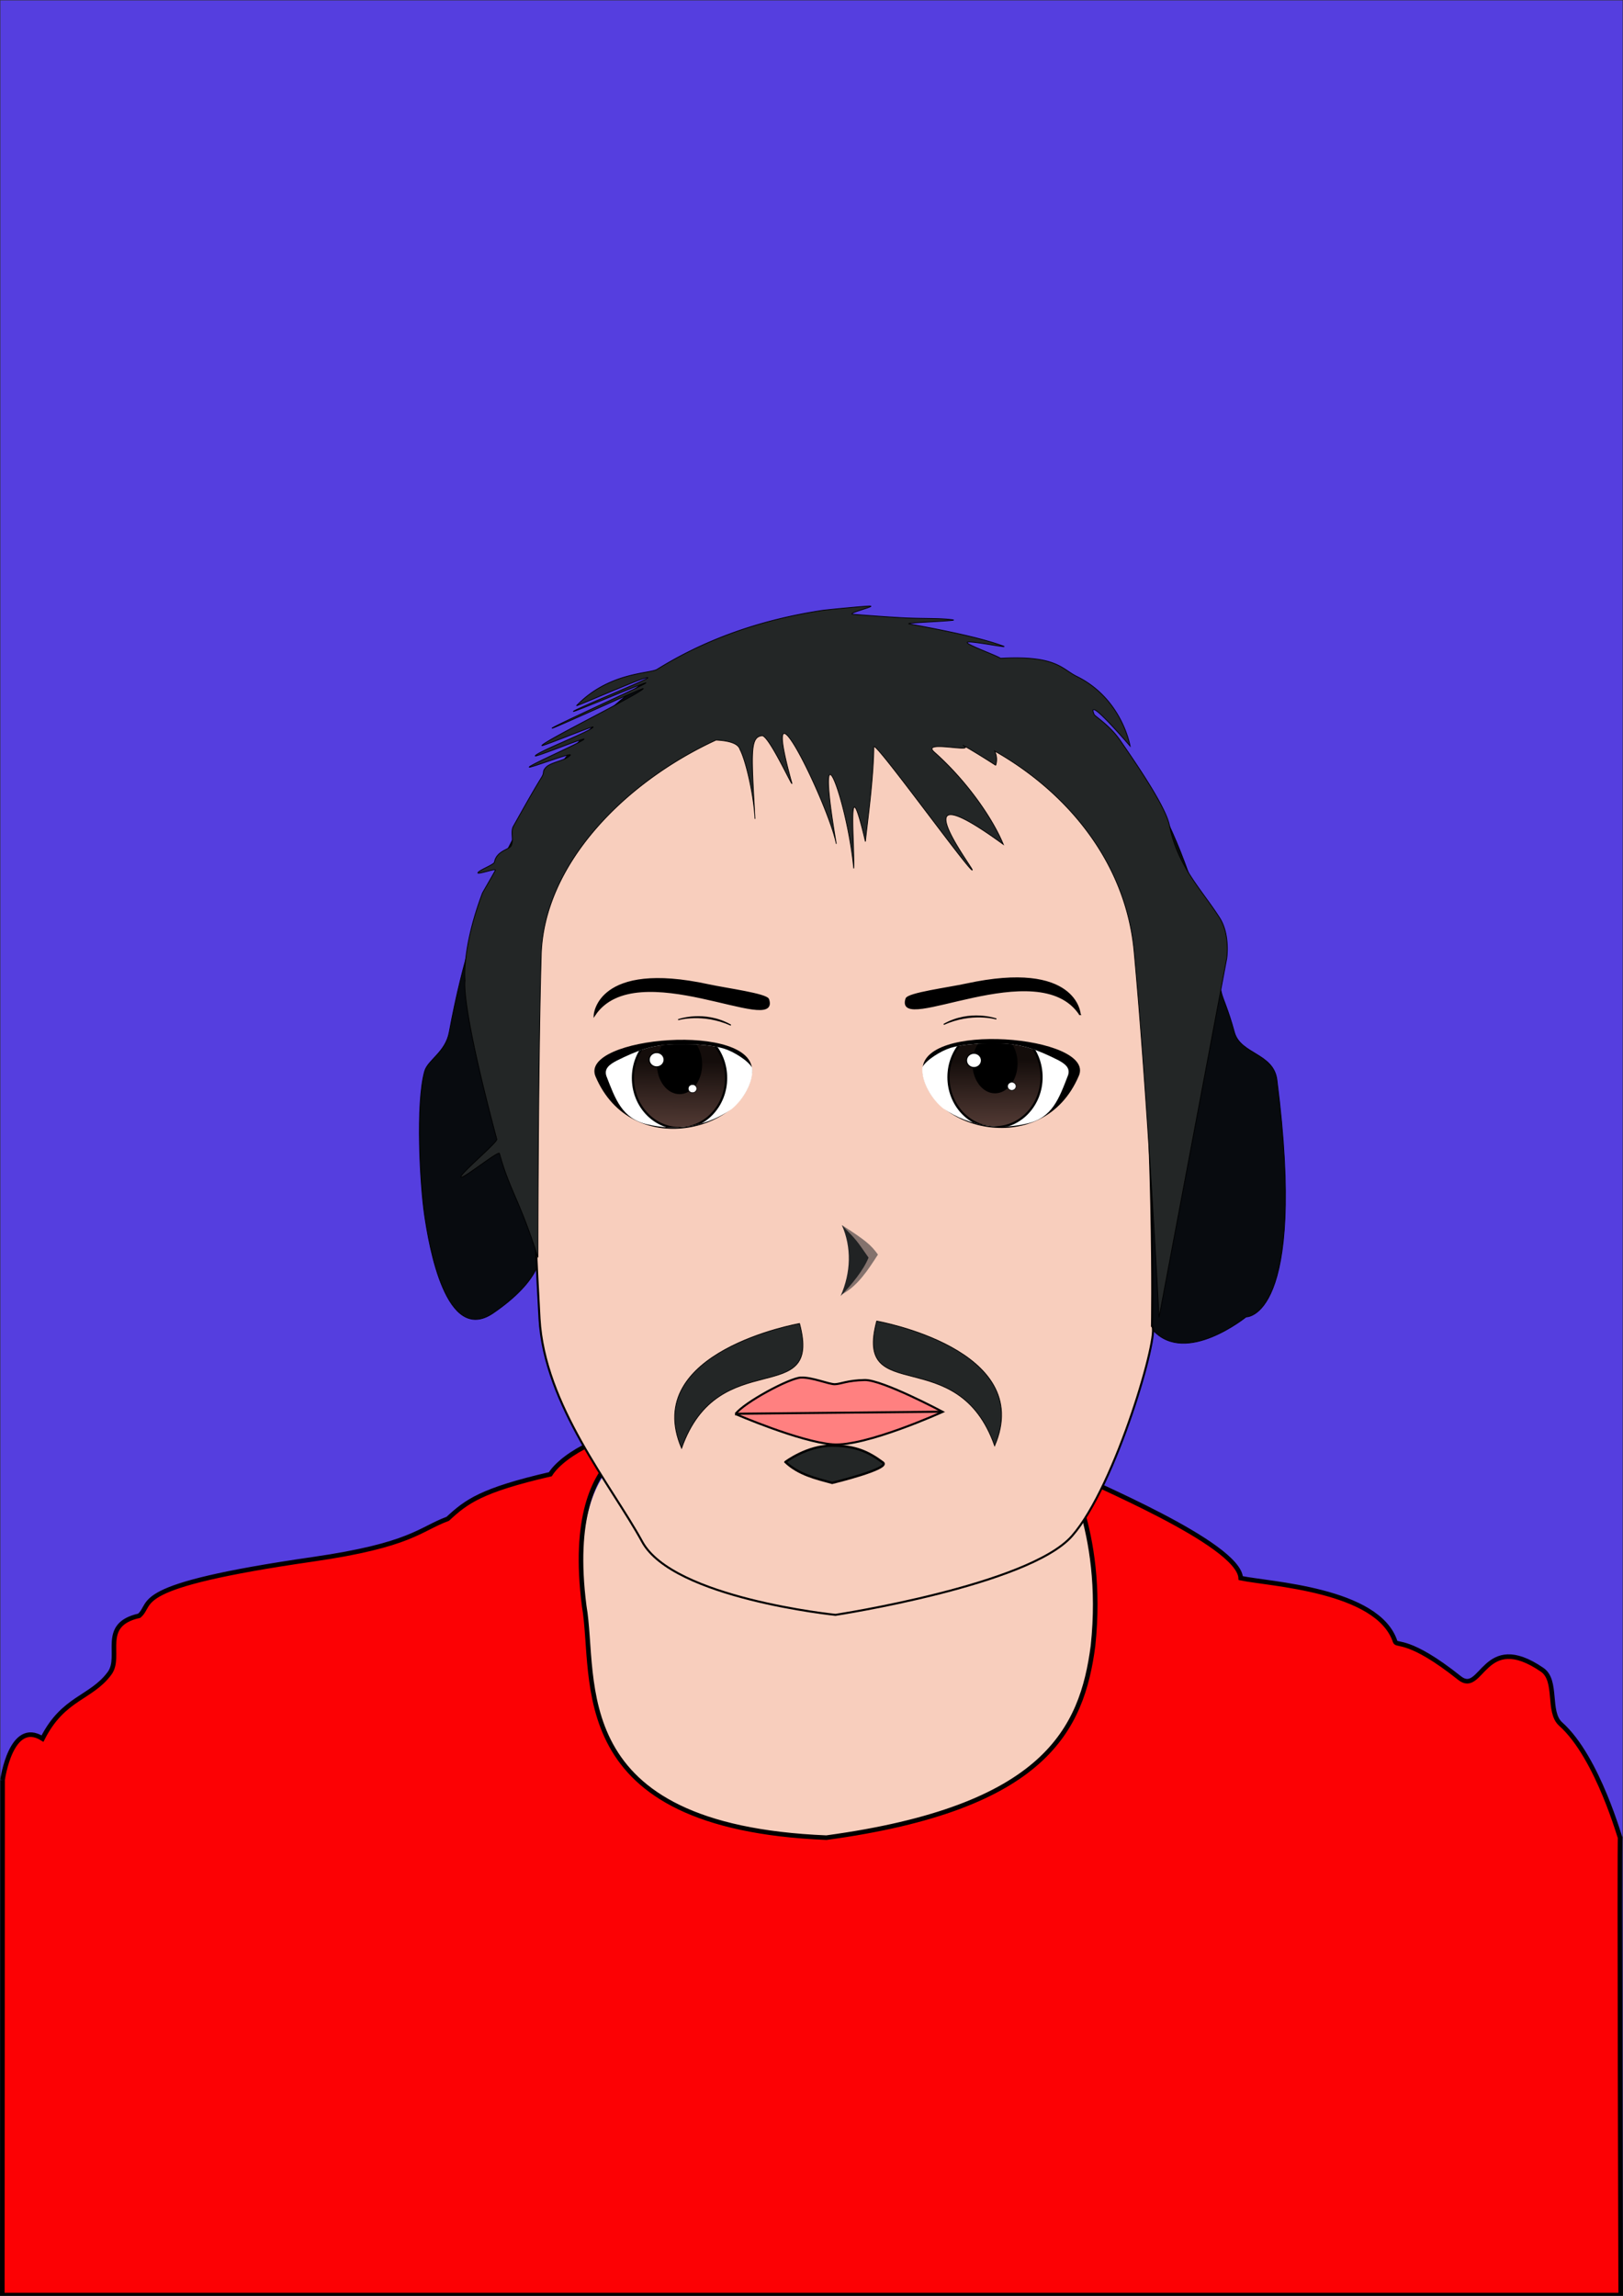<svg xmlns="http://www.w3.org/2000/svg" xmlns:xlink="http://www.w3.org/1999/xlink" xml:space="preserve" width="210mm" height="297mm" viewBox="0 0 210 297"><rect x="0" y="0" width="210" height="297" fill="#333333" stroke="none"/><defs><linearGradient id="a"><stop offset=".342" style="stop-color:#140d0b;stop-opacity:1"/><stop offset="1" style="stop-color:#513933;stop-opacity:1"/></linearGradient><linearGradient xlink:href="#a" id="d" x1="89.389" x2="89.244" y1="134.026" y2="149.687" gradientUnits="userSpaceOnUse"/><linearGradient xlink:href="#a" id="f" x1="89.389" x2="89.244" y1="134.026" y2="149.687" gradientUnits="userSpaceOnUse"/><clipPath id="b" clipPathUnits="userSpaceOnUse"><path d="M138.613 190.956c-1.59-1.036 4.414 7.008 2.777 22.461-1.415 10.814-6.147 20.968-34.39 24.815-34.01-1.412-29.597-20.44-31.234-29.964-2.94-22.905 10.925-21.14 7.3-22.093 14.416 15.261 24.563 9.235 55.547 4.78z" style="display:inline;fill:red;fill-opacity:.979;stroke:#000;stroke-width:.594;stroke-dasharray:none;stroke-opacity:1"/></clipPath><clipPath id="c" clipPathUnits="userSpaceOnUse"><path d="M88.558 136.71c-3.613.145-5.785.987-9.056 2.614-.962.522-2.029 1.17-1.607 2.424 1.428 3.707 2.494 6.756 6.433 7.654 4.075.991 8.908.653 13.331-2.391 1.81-1.476 3.461-4.133 3.276-6.537-.577-1.133-2.91-2.59-4.467-3.075-2.405-.705-5.414-.723-7.91-.69z" style="display:inline;fill:#fff;fill-opacity:1;stroke:none;stroke-width:.264;stroke-opacity:1"/></clipPath><clipPath id="e" clipPathUnits="userSpaceOnUse"><path d="M88.558 136.71c-3.613.145-5.785.987-9.056 2.614-.962.522-2.029 1.17-1.607 2.424 1.428 3.707 2.494 6.756 6.433 7.654 4.075.991 8.908.653 13.331-2.391 1.81-1.476 3.461-4.133 3.276-6.537-.577-1.133-2.91-2.59-4.467-3.075-2.405-.705-5.414-.723-7.91-.69z" style="display:inline;fill:#fff;fill-opacity:1;stroke:none;stroke-width:.264;stroke-opacity:1"/></clipPath></defs><path d="M.048.048h209.904v296.904H.048z" style="display:inline;fill:#553edf;fill-opacity:1;stroke:none;opacity:1;stroke-dasharray:none;stroke-opacity:1;stroke-width:.096"/><g style="display:inline"><path d="M74.963 187.498h68.612v111.538H74.963z" clip-path="url(#b)" style="display:inline;fill:#f8cebd;fill-opacity:1;stroke-width:.272"/><path d="M.332 230.26s1.088-7.908 5.168-5.344c2.691-5.328 6.272-5.199 8.673-8.443 1.661-2.244-1.366-6.291 3.838-7.448 1.953-1.675-1.626-3.824 22.408-7.297 12.839-1.854 13.844-3.888 17.516-5.246 2.426-2.238 4.314-3.694 13.274-5.767 1.719-2.732 8.068-5.992 11.704-5.039 3.637.953-10.273-.811-7.323 22.093 1.642 9.523-2.785 28.551 31.333 29.963 28.335-3.847 33.082-14 34.501-24.814 1.642-15.453-4.38-23.496-2.786-22.461 1.595 1.035 21.675 9.174 21.9 13.699 3.638.773 17.766 1.429 19.987 8.225.218.575 1.785-.512 8.325 4.701 2.94 2.343 3.093-6.274 10.69-1.068 2.034 1.395.649 5.462 2.388 7.012 4.9 4.364 7.822 15.37 7.709 14.703-.12-.697.065 59.18.065 59.18H.298l.034-66.65z" style="display:inline;opacity:1;fill:red;fill-opacity:.979;stroke:#000;stroke-width:.595;stroke-dasharray:none;stroke-opacity:1"/></g><g style="display:inline"><path d="M161.754 109.68c1.826.99 1.02 4.787-5.134 9.004-6.152 4.217-8.326-8.766-8.9-12.68-.575-3.915-1.166-14.333.006-18.572.412-1.494 2.706-2.465 3.186-5.072 1.821-9.899 4.138-15.749 4.138-15.749s12.871-38.774 43.76-35.431c30.23 3.271 43.722 7.693 52.022 46.043.18.836.871 2.131 1.68 5.131.775 2.871 5.062 2.69 5.505 6.17 3.946 30.972-3.994 30.67-3.994 30.67s-7.773 6.301-12 1.758-80.27-11.273-80.27-11.273z" style="display:inline;opacity:1;fill:#080b0f;fill-opacity:1;stroke:#000;stroke-width:.096;stroke-dasharray:none;stroke-opacity:.998" transform="translate(-92.792 51.174)"/><path d="M163.012 66.795c2.266-25.582 36.682-26.14 36.682-26.14s37.572.83 40.089 28.043c2.517 27.213 2.066 51.68 2.066 51.68 1.09.617-4.63 20.634-10.35 27.152-5.605 6.388-30.603 10.203-30.603 10.203s-21.004-2.131-25.007-9.456c-4.002-7.324-12.67-17.685-13.29-28.876-.6-10.865-1.917-37.268.413-52.606z" style="display:inline;fill:#f8cebd;fill-opacity:1;stroke:#000;stroke-width:.265;stroke-opacity:.998" transform="translate(-92.792 51.174)"/><path d="M205.4 27.231c-.554-.034-5.9.508-6.11.54-8.671 1.302-15.732 4.067-21.48 7.644-.918.572-6.23.345-10.409 4.687-.23.238 9.486-4.077 9.208-3.582-.136.243-9.491 4.092-9.628 4.335-.124.22 9.507-3.899 9.385-3.68-.138.246-12.002 5.602-12.14 5.848-.127.228 11.923-5.34 11.798-5.113-.353.64-12.759 6.721-13.116 7.36-.127.227 6.76-2.619 6.636-2.393-.305.555-7.195 3.18-7.494 3.728-.15.276 6.46-2.427 6.315-2.155-.181.34-6.916 3.27-7.095 3.607-.131.247 5.7-1.995 5.308-1.533-.609.718-2.543.883-3.175 1.598-.502.568-.115.578-.535 1.26-1.32 2.143-2.644 4.552-3.647 6.323-.42.741.08 1.814-.285 2.54-.237.47-1.898.644-2.17 2.11-.064.343-2.077 1.057-2.14 1.39-.048.247 2.303-.595 2.259-.356-.03.157-1.625 2.845-1.68 2.993-2.724 7.268-2.242 11.303-2.242 11.303s-.633 2.786 4.112 20.52c.108.404-4.761 4.468-4.648 4.889.11.409 4.88-3.474 4.995-3.05 1.289 4.729 2.6 5.968 4.975 13.445 0 0 .01-24.573.424-39.118.332-11.67 10.67-22.287 22.614-27.801 1.515.07 2.864.377 3.101 1.212.752 1.405 1.787 5.866 1.945 8.981-.474-8.595-.648-10.571.898-10.76.883-.106 4.135 7.077 3.865 6.104-4.464-16.103 4.7 2.668 5.757 7.884-2.939-17.282 1.391-5.838 2.255 3.178.14-3.303-.94-13.847 1.51-3.473.268-2.601 1.036-7.978 1.093-12.256.014-.996 12.858 16.825 12.733 15.911-.061-.445-9.83-13.382 4.02-3.287-1.392-3.395-4.773-8.263-8.93-11.942-1.822-1.613 5.395.167 3.787-.83-.495-.307 1.55.848 4.158 2.54a2.411 2.411 0 0 0-.14-1.848c9.419 5.346 16.982 14.396 18.045 25.924 1.761 19.093 3.23 47.337 3.23 47.337l8.76-46.419s.475-3.066-.914-5.26c-2.284-3.606-5.462-6.663-6.495-11.944-.434-2.217-3.566-6.956-6.414-11.062-1.345-1.938-3.23-3.067-3.331-3.304-1.147-2.7 4.65 4.094 4.65 4.094s-1.007-6.127-6.914-9.03c-1.94-.954-2.609-2.74-9.852-2.332-.486-.373-4.711-1.875-4.284-2.08.464-.224 5.572.852 4.631.497-2.82-1.066-7.788-2.066-12.17-2.868-.79-.144 6.456-.393 5.688-.52-1.58-.26-3.952-.13-6.727-.288-2.11-.12-4.346-.29-6.185-.43-1.051-.08 2.887-1.025 2.194-1.068z" style="display:inline;opacity:1;fill:#232626;fill-opacity:1;stroke:#000;stroke-width:.096;stroke-dasharray:none;stroke-opacity:.998" transform="translate(-92.792 51.174)"/><path d="M113.435 170.9s20.644 3.612 15.262 16.142c-4.773-13.595-18.291-4.886-15.262-16.142zM103.453 171.216s-20.644 3.612-15.262 16.142c4.773-13.594 18.291-4.886 15.262-16.142z" style="display:inline;opacity:1;fill:#232626;fill-opacity:1;stroke:#000;stroke-width:.096;stroke-dasharray:none;stroke-opacity:.998"/><path d="M194.416 137.96s2.82-2.14 6.055-2.116c2.953.021 4.605.729 6.56 2.18 1.076.798-6.563 2.64-6.563 2.64-2.151-.583-4.335-1.087-6.052-2.703z" style="display:inline;opacity:1;fill:#232626;fill-opacity:1;stroke:#000;stroke-width:.296;stroke-dasharray:none;stroke-opacity:1" transform="translate(-92.792 51.174)"/><g style="display:inline"><path d="M187.957 131.753s8.306 3.59 12.56 3.924c4.255.335 14.25-4.207 14.25-4.207s-7.803-4.153-10.075-4.115c-2.272.038-3.12.528-3.888.54-.768.012-2.931-.92-4.395-.859-1.464.061-7.356 3.227-8.452 4.717z" style="display:inline;fill:#ff8080;stroke:#000;stroke-width:.265;stroke-opacity:.998" transform="translate(-92.792 51.174)"/><path d="m95.313 182.889 26.362-.262z" style="display:inline;fill:none;fill-opacity:.555;stroke:#000;stroke-width:.265;stroke-dasharray:none;stroke-opacity:.998"/></g><g style="display:inline"><path d="M100.894 141.18c.75-8.155-27.408-5.712-24.712.648 5.692 13.425 23.866 8.56 24.712-.648z" style="display:inline;fill:#000;fill-opacity:1;stroke:none;stroke-width:.265;stroke-opacity:1" transform="matrix(.819 0 0 .816 14.665 23.536)"/><path d="M88.558 136.71c-3.613.145-5.785.987-9.056 2.614-.962.522-2.029 1.17-1.607 2.424 1.428 3.707 2.494 6.756 6.433 7.654 4.075.991 8.908.653 13.331-2.391 1.81-1.476 3.461-4.133 3.276-6.537-.577-1.133-2.91-2.59-4.467-3.075-2.405-.705-5.414-.723-7.91-.69z" style="display:inline;fill:#fff;fill-opacity:1;stroke:none;stroke-width:.264;stroke-opacity:1" transform="matrix(.819 0 0 .816 14.665 23.536)"/><g clip-path="url(#c)" transform="matrix(.819 0 0 .816 14.665 23.536)"><ellipse cx="89.448" cy="142.054" rx="7.358" ry="7.95" style="display:inline;fill:url(#d);fill-opacity:1;stroke:#000;stroke-width:.348;stroke-opacity:.998"/><ellipse cx="89.452" cy="139.881" rx="3.574" ry="4.737" style="display:inline;fill:#000;fill-opacity:1;stroke:none;stroke-width:.421;stroke-opacity:.998"/><ellipse cx="91.498" cy="143.744" rx=".676" ry=".646" style="display:inline;fill:#fff;fill-opacity:1;stroke:#000;stroke-width:.095;stroke-opacity:.998"/><ellipse cx="85.833" cy="139.162" rx="1.177" ry="1.131" style="display:inline;fill:#fff;fill-opacity:1;stroke:#000;stroke-width:.165;stroke-opacity:.998"/></g><path d="M89.24 132.815s4.146-1.513 8.322.865c-4.452-2.011-8.323-.865-8.323-.865z" style="display:inline;fill:none;fill-opacity:1;stroke:#000;stroke-width:.165;stroke-dasharray:none;stroke-opacity:.998" transform="matrix(.819 0 0 .816 14.665 23.536)"/><path d="M76.026 132.064s.49-8.546 17.988-4.737c2.867.624 9.185 1.45 9.46 2.284 1.918 5.829-20.858-7.414-27.448 2.453z" style="display:inline;fill:#000;stroke:#000;stroke-width:.265;stroke-opacity:1" transform="matrix(.819 0 0 .816 14.665 23.536)"/></g><g style="display:inline"><path d="M100.894 141.18c.75-8.155-27.408-5.712-24.712.648 5.692 13.425 23.866 8.56 24.712-.648z" style="display:inline;fill:#000;fill-opacity:1;stroke:none;stroke-width:.265;stroke-opacity:1" transform="matrix(-.818 0 0 .815 201.913 23.575)"/><path d="M88.558 136.71c-3.613.145-5.785.987-9.056 2.614-.962.522-2.029 1.17-1.607 2.424 1.428 3.707 2.494 6.756 6.433 7.654 4.075.991 8.908.653 13.331-2.391 1.81-1.476 3.461-4.133 3.276-6.537-.577-1.133-2.91-2.59-4.467-3.075-2.405-.705-5.414-.723-7.91-.69z" style="display:inline;fill:#fff;fill-opacity:1;stroke:none;stroke-width:.264;stroke-opacity:1" transform="matrix(-.818 0 0 .815 201.913 23.575)"/><g clip-path="url(#e)" transform="matrix(-.818 0 0 .815 201.913 23.575)"><ellipse cx="89.448" cy="142.054" rx="7.358" ry="7.95" style="display:inline;fill:url(#f);fill-opacity:1;stroke:#000;stroke-width:.348;stroke-opacity:.998"/><ellipse cx="89.452" cy="139.881" rx="3.574" ry="4.737" style="display:inline;fill:#000;fill-opacity:1;stroke:none;stroke-width:.421;stroke-opacity:.998"/><ellipse cx="86.791" cy="143.502" rx=".676" ry=".646" style="display:inline;fill:#fff;fill-opacity:1;stroke:#000;stroke-width:.095;stroke-opacity:.998"/><ellipse cx="92.777" cy="139.395" rx="1.177" ry="1.131" style="display:inline;fill:#fff;fill-opacity:1;stroke:#000;stroke-width:.165;stroke-opacity:.998"/></g><path d="M89.24 132.815s4.146-1.513 8.322.865c-4.452-2.011-8.323-.865-8.323-.865z" style="display:inline;fill:none;fill-opacity:1;stroke:#000;stroke-width:.165;stroke-dasharray:none;stroke-opacity:.998" transform="matrix(-.818 0 0 .815 201.913 23.575)"/><path d="M76.026 132.064s.49-8.546 17.988-4.737c2.867.624 9.185 1.45 9.46 2.284 1.918 5.829-20.858-7.414-27.448 2.453z" style="display:inline;fill:#000;stroke:#000;stroke-width:.265;stroke-opacity:1" transform="matrix(-.818 0 0 .815 201.913 23.575)"/></g><path d="M108.935 158.485c3.143 2.032 3.752 2.561 4.664 3.812-1.263 1.96-2.592 4.026-4.593 5.112 2.227-4.649 1.986-4.235-.07-8.924z" style="fill:#292b2d;fill-opacity:.555;stroke:none;stroke-width:.165;stroke-dasharray:none;stroke-opacity:1"/><path d="M108.935 158.485c2.074 2.132 1.864 1.952 3.448 4.208-.61 1.547-2.194 3.53-3.611 4.964 1.335-3.064 1.425-6.263.163-9.172z" style="fill:#212324;fill-opacity:1;stroke:none;stroke-width:.165;stroke-dasharray:none;stroke-opacity:1"/></g></svg>